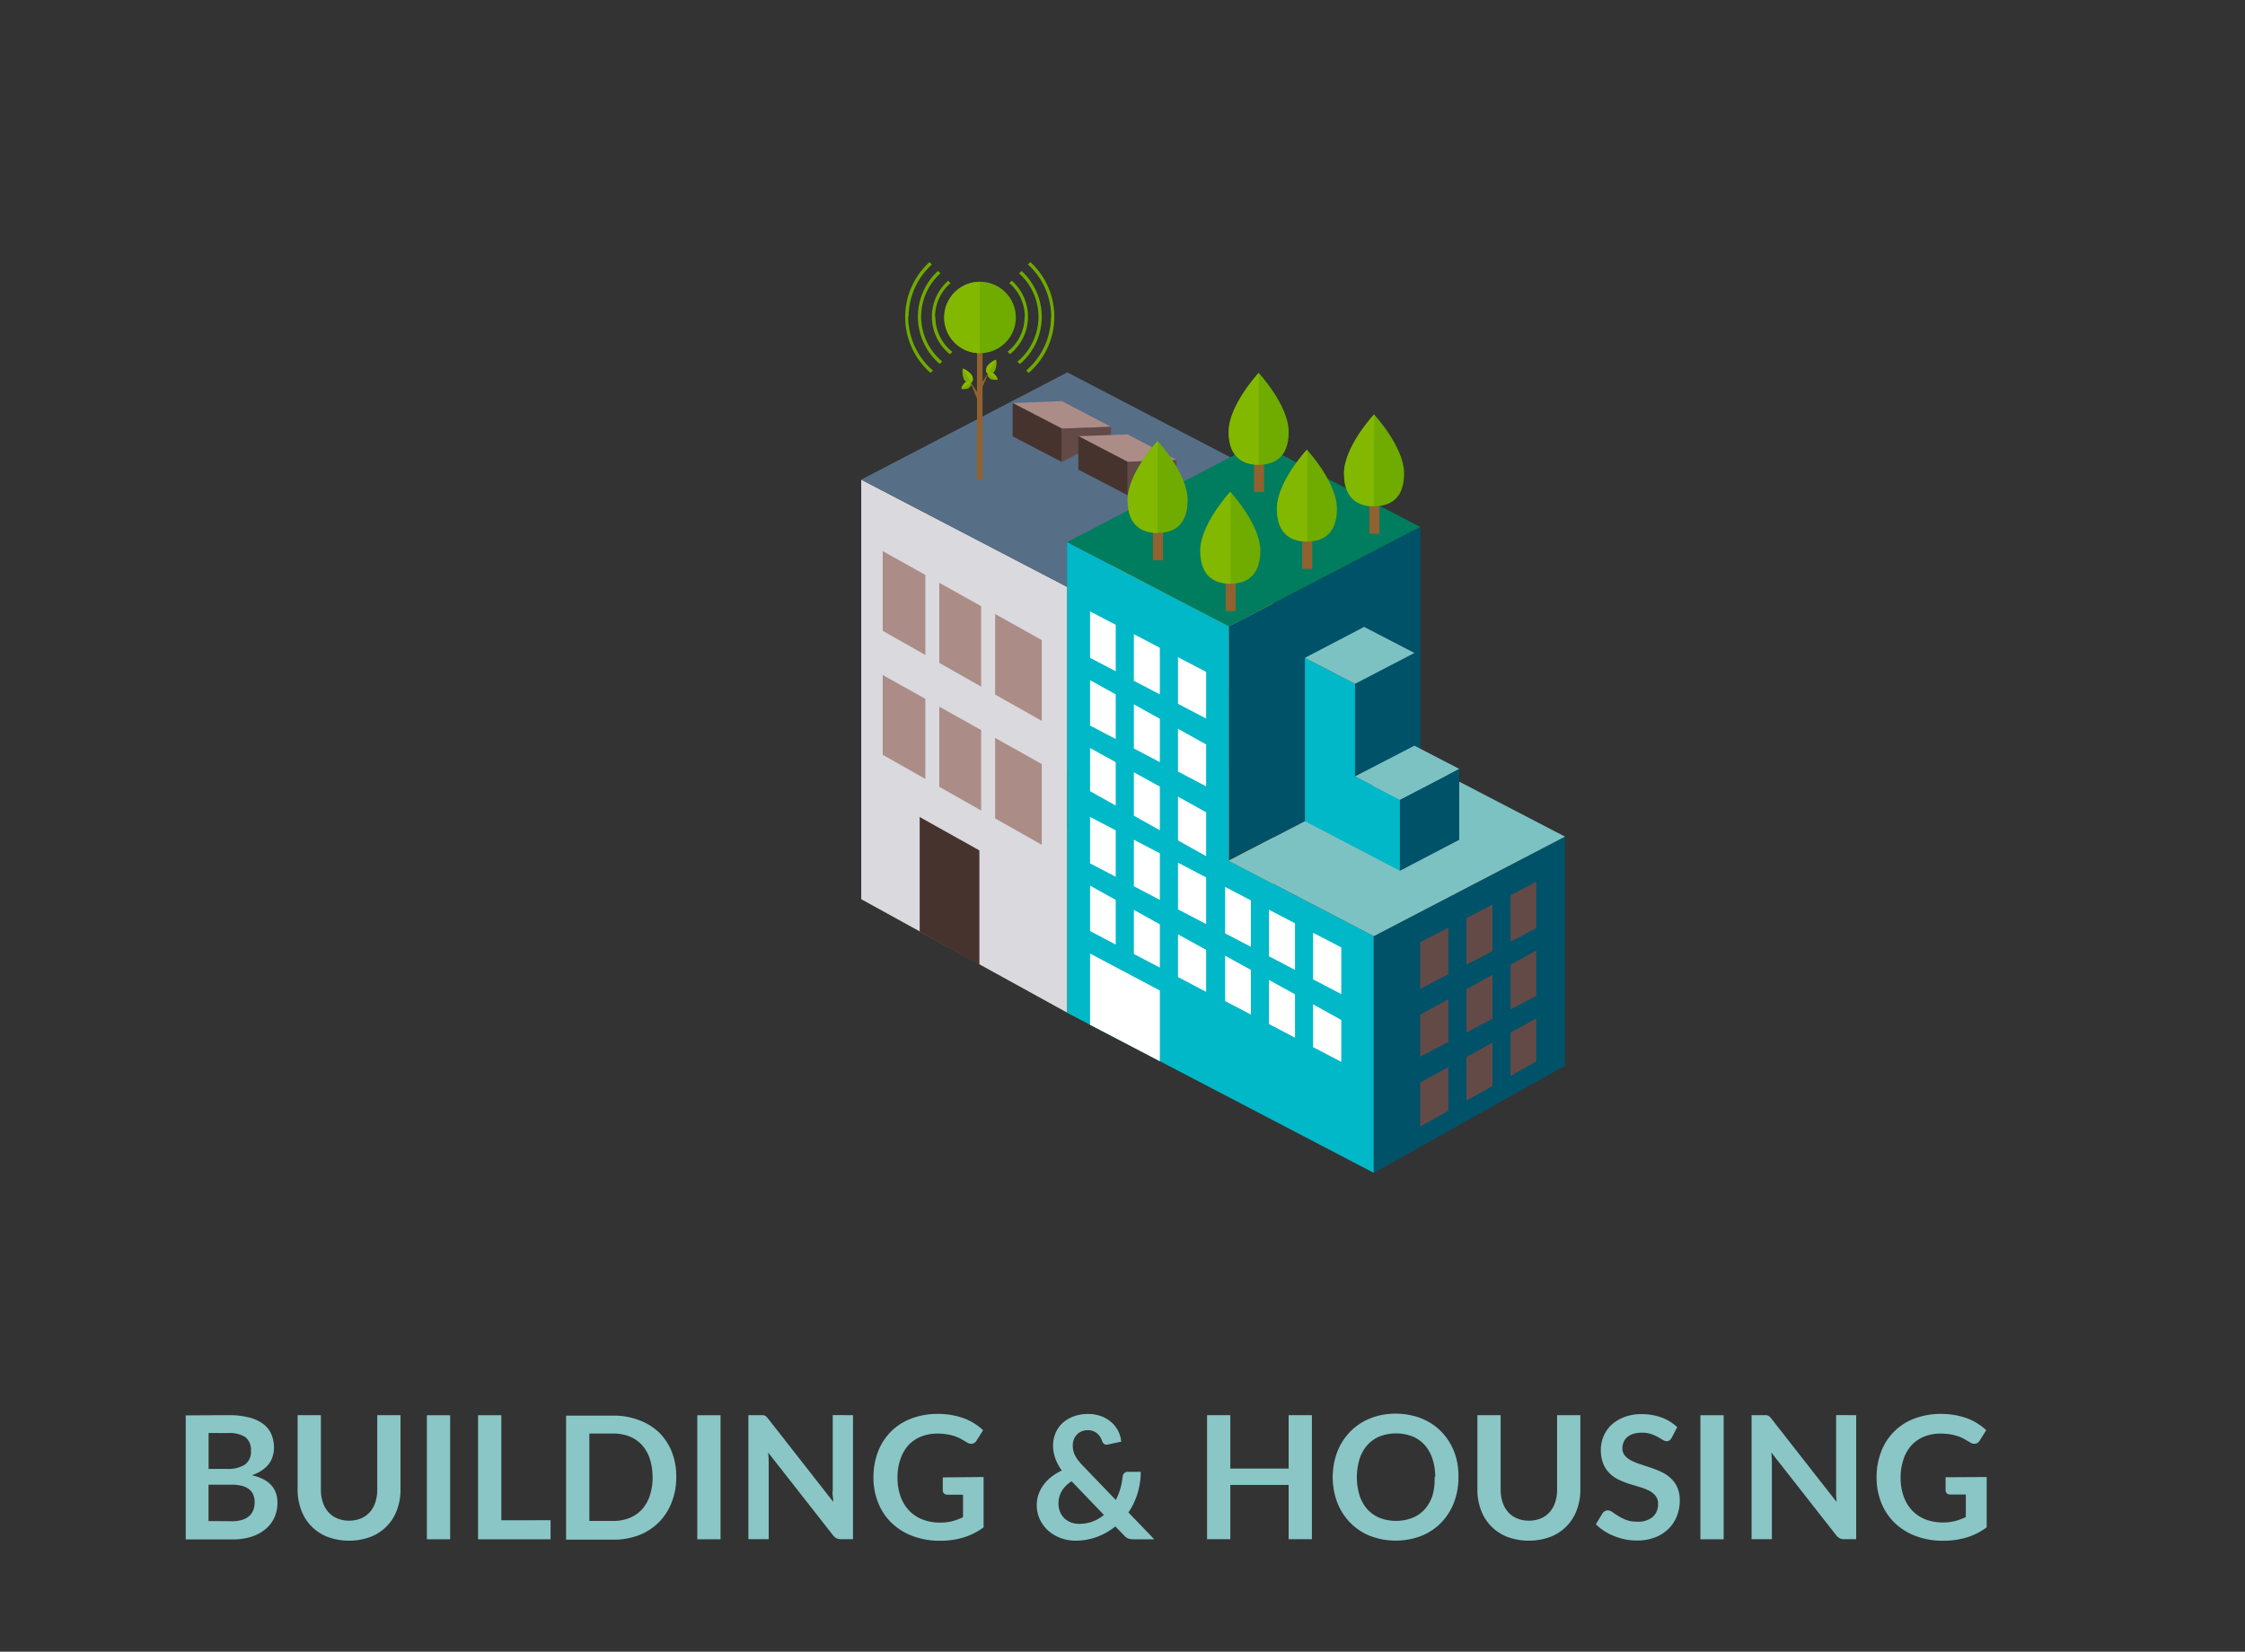 <svg id="Ebene_1" data-name="Ebene 1" xmlns="http://www.w3.org/2000/svg" xmlns:xlink="http://www.w3.org/1999/xlink" viewBox="0 0 289.51 213.04"><rect x="0" y="0" width="289.51" height="213.04" fill="#333333" stroke="none"/><defs><style>.cls-1{fill:none;}.cls-2{fill:#ffa859;}.cls-3{fill:#d9d9de;}.cls-4{fill:#ff8c36;}.cls-5{fill:#576e87;}.cls-6{fill:#ab8c87;}.cls-7{fill:#47332e;}.cls-8{fill:#634a47;}.cls-9{fill:#ab8f75;}.cls-10{fill:#00b8c7;}.cls-11{fill:#005269;}.cls-12{fill:#007d5e;}.cls-13{fill:#7dc2c2;}.cls-14{fill:#fff;}.cls-15{clip-path:url(#clip-path);}.cls-16{fill:#7aad00;}.cls-17{fill:#8cba00;}.cls-18{fill:#916130;}.cls-19{fill:#70ab00;}.cls-20{fill:#82b800;}.cls-21{fill:#008f70;}.cls-22{fill:#4042a1;}.cls-23{fill:#6b8096;}.cls-24{fill:#8ac6c6;}</style><clipPath id="clip-path"><rect class="cls-1" width="289.51" height="213.04"/></clipPath></defs><title>numa_building</title><polygon class="cls-2" points="207.34 151.81 207.35 151.91 207.35 151.81 207.34 151.81"/><polygon class="cls-3" points="111.06 61.86 137.64 75.71 137.64 99.44 137.61 99.44 137.61 106.88 137.61 130.61 111.06 115.98 111.06 61.86"/><polygon class="cls-4" points="137.64 99.45 137.64 75.71 164.19 61.86 164.19 114.14 137.61 130.61 137.61 106.88 137.64 106.88 137.64 99.45"/><polygon class="cls-5" points="111.06 61.86 137.64 48.03 164.19 61.86 137.64 75.71 111.06 61.86"/><polygon class="cls-6" points="136.94 55.28 130.59 51.98 136.94 51.74 143.26 55.05 136.94 55.28"/><polygon class="cls-7" points="130.59 51.98 136.94 55.28 136.94 59.59 130.59 56.28 130.59 51.98"/><polygon class="cls-8" points="143.26 55.05 143.26 56.28 136.94 59.59 136.94 55.28 143.26 55.05"/><polygon class="cls-6" points="145.4 59.56 139.06 56.26 145.4 56.03 151.72 59.33 145.4 59.56"/><polygon class="cls-8" points="151.72 59.33 151.72 60.57 145.4 63.87 145.4 59.56 151.72 59.33"/><polygon class="cls-7" points="139.06 56.26 145.41 59.56 145.41 63.87 139.06 60.57 139.06 56.26"/><polygon class="cls-9" points="148.62 88.34 154.02 85.28 154.02 74.94 148.62 77.97 148.62 88.34"/><polygon class="cls-9" points="146.82 78.97 140.81 82.34 140.81 92.76 146.82 89.35 146.82 78.97"/><polygon class="cls-9" points="155.82 73.94 155.82 84.26 161.32 81.14 161.32 70.86 155.82 73.94"/><polygon class="cls-6" points="126.53 88.56 121.13 85.5 121.13 75.17 126.53 78.19 126.53 88.56"/><polygon class="cls-6" points="128.33 79.2 134.34 82.56 134.34 92.98 128.33 89.58 128.33 79.2"/><polygon class="cls-6" points="119.33 74.16 119.33 84.48 113.83 81.36 113.83 71.08 119.33 74.16"/><polygon class="cls-6" points="126.53 104.54 121.13 101.48 121.13 91.15 126.53 94.17 126.53 104.54"/><polygon class="cls-6" points="128.33 95.18 134.34 98.55 134.34 108.96 128.33 105.56 128.33 95.18"/><polygon class="cls-6" points="119.33 90.14 119.33 100.47 113.83 97.35 113.83 87.06 119.33 90.14"/><polygon class="cls-9" points="148.62 104.54 154.02 101.48 154.02 91.15 148.62 94.17 148.62 104.54"/><polygon class="cls-9" points="146.82 95.18 140.81 98.55 140.81 108.96 146.82 105.56 146.82 95.18"/><polygon class="cls-9" points="155.82 90.14 155.82 100.47 161.32 97.35 161.32 87.06 155.82 90.14"/><polygon class="cls-7" points="126.3 124.47 118.6 120.16 118.6 105.38 126.3 109.69 126.3 124.47"/><polygon class="cls-10" points="177.16 151.28 137.61 130.63 137.61 69.93 158.48 80.8 158.48 111.01 177.16 120.75 177.16 151.28"/><path class="cls-11" d="M177.16,151.28V120.75l24.66-12.84v29.55Zm6-83.32V98.2L158.48,111V80.8Z"/><polygon class="cls-12" points="183.14 67.96 158.48 80.8 137.61 69.92 162.27 57.09 183.14 67.96"/><polygon class="cls-13" points="183.14 98.2 201.82 107.91 177.16 120.75 158.48 111.01 183.14 98.2"/><polygon class="cls-10" points="174.74 100.14 180.52 103.15 180.52 112.32 168.28 105.92 168.28 84.85 174.74 88.2 174.74 100.14"/><path class="cls-11" d="M180.52,112.32v-9.17l7.66-4v9.17Zm-5.78-24.12,7.66-4v12l-7.66,4Z"/><polygon class="cls-13" points="174.74 88.2 168.28 84.85 175.91 80.86 182.4 84.22 174.74 88.2"/><polygon class="cls-13" points="180.52 103.15 174.74 100.14 182.4 96.18 188.18 99.17 180.52 103.15"/><polygon class="cls-8" points="194.8 130.19 198.11 128.45 198.11 122.6 194.8 124.43 194.8 130.19"/><polygon class="cls-8" points="194.8 121.45 198.11 119.72 198.11 113.73 194.8 115.46 194.8 121.45"/><polygon class="cls-8" points="186.78 128.87 183.14 130.89 183.14 136.29 186.78 134.39 186.78 128.87"/><polygon class="cls-8" points="189.11 124.43 192.47 122.68 192.47 116.67 189.11 118.42 189.11 124.43"/><polygon class="cls-8" points="192.47 125.72 189.11 127.58 189.11 133.17 192.47 131.41 192.47 125.72"/><polygon class="cls-8" points="192.47 140.08 192.47 134.48 189.11 136.34 189.11 141.96 192.47 140.08"/><polygon class="cls-8" points="186.78 137.63 183.14 139.64 183.14 145.31 186.78 143.27 186.78 137.63"/><polygon class="cls-8" points="186.78 125.65 186.78 119.64 183.14 121.53 183.14 127.56 186.78 125.65"/><polygon class="cls-8" points="198.11 131.35 194.8 133.19 194.8 138.77 198.11 136.91 198.11 131.35"/><polygon class="cls-14" points="143.88 95.32 140.57 93.58 140.57 87.73 143.88 89.56 143.88 95.32"/><polygon class="cls-14" points="143.88 86.58 140.57 84.85 140.57 78.86 143.88 80.59 143.88 86.58"/><polygon class="cls-14" points="151.91 94 155.54 96.02 155.54 101.42 151.91 99.52 151.91 94"/><polygon class="cls-14" points="149.57 89.56 146.22 87.81 146.22 81.8 149.57 83.55 149.57 89.56"/><polygon class="cls-14" points="146.22 90.85 149.57 92.71 149.57 98.3 146.22 96.54 146.22 90.85"/><polygon class="cls-14" points="146.22 105.21 146.22 99.61 149.57 101.46 149.57 107.09 146.22 105.21"/><polygon class="cls-14" points="151.91 102.75 155.54 104.77 155.54 110.43 151.91 108.4 151.91 102.75"/><polygon class="cls-14" points="151.91 90.78 151.91 84.77 155.54 86.66 155.54 92.68 151.91 90.78"/><polygon class="cls-14" points="140.57 96.48 143.88 98.31 143.88 103.9 140.57 102.05 140.57 96.48"/><polygon class="cls-14" points="143.88 121.83 140.57 120.09 140.57 114.23 143.88 116.07 143.88 121.83"/><polygon class="cls-14" points="143.88 113.09 140.57 111.36 140.57 105.37 143.88 107.1 143.88 113.09"/><polygon class="cls-14" points="151.91 120.51 155.54 122.52 155.54 127.93 151.91 126.02 151.91 120.51"/><polygon class="cls-14" points="149.57 116.07 146.22 114.31 146.22 108.31 149.57 110.06 149.57 116.07"/><polygon class="cls-14" points="146.22 117.36 149.57 119.22 149.57 124.8 146.22 123.05 146.22 117.36"/><polygon class="cls-14" points="151.91 117.29 151.91 111.27 155.54 113.17 155.54 119.19 151.91 117.29"/><polygon class="cls-14" points="140.57 122.99 149.57 127.76 149.57 136.88 140.57 132.18 140.57 122.99"/><polygon class="cls-14" points="161.31 130.86 157.99 129.12 157.99 123.27 161.31 125.1 161.31 130.86"/><polygon class="cls-14" points="161.31 122.12 157.99 120.39 157.99 114.4 161.31 116.13 161.31 122.12"/><polygon class="cls-14" points="169.33 129.54 172.97 131.56 172.97 136.96 169.33 135.06 169.33 129.54"/><polygon class="cls-14" points="167 125.1 163.64 123.34 163.64 117.34 167 119.09 167 125.1"/><polygon class="cls-14" points="163.64 126.39 167 128.25 167 133.84 163.64 132.08 163.64 126.39"/><polygon class="cls-14" points="169.33 126.32 169.33 120.31 172.97 122.2 172.97 128.22 169.33 126.32"/><g class="cls-15"><path class="cls-16" d="M128.32,47.77c-.3.5-.64.59-.91.44s-.35-.51-.06-1a2.55,2.55,0,0,1,1.12-.8,2.55,2.55,0,0,1-.16,1.37"/><path class="cls-17" d="M128.47,46.39a2.55,2.55,0,0,0-1.12.8,1.15,1.15,0,0,0-.18.57.48.48,0,0,0,.22.43h0a.31.31,0,0,1,.09-.1Z"/><path class="cls-16" d="M127.7,48.82c-.35-.21-.42-.45-.31-.63s.35-.25.7,0a1.76,1.76,0,0,1,.57.78,1.79,1.79,0,0,1-1-.11"/><path class="cls-17" d="M127.7,48a.36.36,0,0,0-.22.07.34.34,0,0,0-.09.1l1.27.75a1.79,1.79,0,0,0-.56-.79.81.81,0,0,0-.4-.13"/><path class="cls-16" d="M124.3,48.92c.3.5.64.59.91.44s.35-.51.06-1a2.53,2.53,0,0,0-1.12-.8,2.54,2.54,0,0,0,.16,1.37"/><path class="cls-17" d="M124.15,47.54l1,1.69a.36.36,0,0,1,.09.1h0a.49.49,0,0,0,.22-.43,1.13,1.13,0,0,0-.18-.57,2.53,2.53,0,0,0-1.12-.8"/><path class="cls-16" d="M124.92,50c.35-.2.42-.45.31-.63s-.35-.25-.7,0a1.79,1.79,0,0,0-.56.79,1.77,1.77,0,0,0,1-.11"/><path class="cls-17" d="M124.92,49.16a.82.82,0,0,0-.4.13,1.79,1.79,0,0,0-.56.79l1.27-.75a.36.36,0,0,0-.09-.1.35.35,0,0,0-.22-.07"/></g><rect class="cls-18" x="125.99" y="44.75" width="0.72" height="17.12"/><g class="cls-15"><path class="cls-18" d="M126.67,49.29l.77-1.2s-.54,1.47-.73,1.78"/><path class="cls-18" d="M126.13,50.75l-1-1.52s.68,1.86.92,2.25"/><path class="cls-19" d="M131,40.95a4.6,4.6,0,1,1-4.6-4.6,4.6,4.6,0,0,1,4.6,4.6"/><path class="cls-20" d="M126.35,36.35a4.6,4.6,0,0,0,0,9.2Z"/></g><rect class="cls-18" x="158.05" y="73.5" width="1.3" height="5.32"/><g class="cls-15"><path class="cls-19" d="M158.65,63.43v0l0,0s-3.88,4.17-3.88,7.62,2,4.24,3.88,4.24h0c1.84,0,3.88-.79,3.88-4.24s-3.88-7.62-3.88-7.62"/><path class="cls-21" d="M158.68,63.43l0,0,0,0v0Z"/><path class="cls-20" d="M158.67,63.45c-.28.3-3.86,4.28-3.86,7.6s2,4.22,3.81,4.24h.08V63.48l0,0"/><path class="cls-22" d="M104.95,110.23l0,0,0,0v0Z"/></g><rect class="cls-18" x="148.68" y="66.95" width="1.3" height="5.33"/><g class="cls-15"><path class="cls-19" d="M149.28,56.88v0l0,0s-3.88,4.17-3.88,7.62,2,4.24,3.88,4.24h0c1.84,0,3.88-.79,3.88-4.24s-3.88-7.62-3.88-7.62"/><path class="cls-23" d="M149.31,56.88l0,0,0,0v-.05Z"/><path class="cls-20" d="M149.29,56.9c-.28.3-3.86,4.28-3.86,7.6s2,4.24,3.86,4.24h0V56.93l0,0"/></g><rect class="cls-18" x="161.71" y="58.16" width="1.3" height="5.32"/><g class="cls-15"><path class="cls-19" d="M162.31,48.09l0,0v0s-3.88,4.17-3.88,7.62,2,4.24,3.88,4.24h0c1.84,0,3.88-.79,3.88-4.24s-3.88-7.62-3.88-7.62"/><path class="cls-14" d="M162.35,48.09l0,0,0,0v0Z"/></g><g class="cls-15"><path class="cls-20" d="M162.33,48.11c-.28.3-3.86,4.28-3.86,7.6s2,4.24,3.86,4.24h0V48.14l0,0"/><path class="cls-14" d="M103.86,7.22l0,0,0,0v0Z"/><path class="cls-14" d="M95.12,0l0,0,0,0V0Z"/><path class="cls-14" d="M76.71,5l0,0,0,0V5Z"/><path class="cls-14" d="M85.66,10.61l0,0h0Z"/><path class="cls-21" d="M85.67,10.62h0l0,0v0Z"/></g><g class="cls-15"><path class="cls-21" d="M94.54,16.54l0,0,0,0v0Z"/></g><rect class="cls-18" x="167.93" y="68.04" width="1.3" height="5.33"/><g class="cls-15"><path class="cls-19" d="M168.53,58l0,0v0s-3.88,4.17-3.88,7.62,2,4.24,3.88,4.24h0c1.84,0,3.88-.79,3.88-4.24S168.53,58,168.53,58"/><path class="cls-14" d="M168.56,58l0,0,0,0V58Z"/></g><g class="cls-15"><path class="cls-20" d="M168.55,58c-.28.3-3.86,4.28-3.86,7.6s2,4.22,3.82,4.24h.07V58l0,0"/></g><rect class="cls-18" x="176.59" y="63.52" width="1.3" height="5.33"/><g class="cls-15"><path class="cls-19" d="M177.19,53.45l0,0v0s-3.88,4.17-3.88,7.62,2,4.24,3.88,4.24h0c1.84,0,3.88-.79,3.88-4.24s-3.88-7.62-3.88-7.62"/><path class="cls-14" d="M177.22,53.45l0,0,0,0v0Z"/></g><g class="cls-15"><path class="cls-20" d="M177.2,53.47c-.28.3-3.86,4.28-3.86,7.6s2,4.24,3.86,4.24h0V53.51l0,0"/><path class="cls-19" d="M120.58,40.85a5.75,5.75,0,0,1,2-4.33l-.31-.31a6.19,6.19,0,0,0,.23,9.48l.31-.31a5.77,5.77,0,0,1-2.19-4.52"/><path class="cls-19" d="M132.13,40.85a5.76,5.76,0,0,1-2.2,4.52l.31.31a6.19,6.19,0,0,0,.23-9.48l-.31.31a5.75,5.75,0,0,1,2,4.33"/><path class="cls-19" d="M118.79,40.85a7.54,7.54,0,0,1,2.49-5.6l-.31-.31a8,8,0,0,0,.22,12l.31-.31a7.55,7.55,0,0,1-2.71-5.8"/><path class="cls-19" d="M133.92,40.85a7.55,7.55,0,0,1-2.71,5.8l.31.31a8,8,0,0,0,.22-12l-.31.31a7.53,7.53,0,0,1,2.49,5.6"/><path class="cls-19" d="M117.17,40.85a9.15,9.15,0,0,1,3-6.73l-.31-.31A9.58,9.58,0,0,0,120,48.1l.31-.31a9.14,9.14,0,0,1-3.19-6.94"/><path class="cls-19" d="M135.53,40.85a9.15,9.15,0,0,1-3.19,6.94l.31.31a9.58,9.58,0,0,0,.22-14.3l-.31.31a9.14,9.14,0,0,1,3,6.73"/></g><path class="cls-24" d="M29.44,182.53a10.54,10.54,0,0,1,2.69.3,5.12,5.12,0,0,1,1.83.85A3.31,3.31,0,0,1,35,185a4.51,4.51,0,0,1,.33,1.77,3.49,3.49,0,0,1-.17,1.08,3.13,3.13,0,0,1-.51,1,3.88,3.88,0,0,1-.89.81,5.39,5.39,0,0,1-1.28.62q3.3.74,3.3,3.56a4.55,4.55,0,0,1-.39,1.88,4.15,4.15,0,0,1-1.13,1.49,5.4,5.4,0,0,1-1.83,1,8,8,0,0,1-2.48.35h-6v-16Zm-2.54,2.3v4.63h2.37a4,4,0,0,0,2.31-.55,2,2,0,0,0,.78-1.76,2.09,2.09,0,0,0-.71-1.78,3.7,3.7,0,0,0-2.21-.53Zm3,11.38a4.23,4.23,0,0,0,1.4-.2,2.4,2.4,0,0,0,.9-.53,2,2,0,0,0,.49-.78,2.92,2.92,0,0,0,.15-.94,2.5,2.5,0,0,0-.17-.94,1.75,1.75,0,0,0-.52-.71,2.44,2.44,0,0,0-.91-.45,5.08,5.08,0,0,0-1.35-.16h-3v4.69Z"/><path class="cls-24" d="M45,196.14a3.93,3.93,0,0,0,1.54-.29,3.16,3.16,0,0,0,1.15-.81,3.58,3.58,0,0,0,.71-1.26,5.2,5.2,0,0,0,.25-1.66v-9.59h3v9.59a7.39,7.39,0,0,1-.46,2.64,5.86,5.86,0,0,1-3.4,3.47,8.06,8.06,0,0,1-5.55,0,5.86,5.86,0,0,1-3.4-3.47,7.38,7.38,0,0,1-.46-2.64v-9.59h3v9.58a5.2,5.2,0,0,0,.25,1.66,3.6,3.6,0,0,0,.72,1.27,3.19,3.19,0,0,0,1.15.81A3.92,3.92,0,0,0,45,196.14Z"/><path class="cls-24" d="M58.05,198.54h-3v-16h3Z"/><path class="cls-24" d="M71,196.08v2.46H61.65v-16h3v13.55Z"/><path class="cls-24" d="M87.21,190.53a8.65,8.65,0,0,1-.59,3.23A7.25,7.25,0,0,1,82.42,198a9,9,0,0,1-3.32.59H73v-16h6.1a9,9,0,0,1,3.32.59A7.5,7.5,0,0,1,85,184.77a7.36,7.36,0,0,1,1.65,2.53A8.66,8.66,0,0,1,87.21,190.53Zm-3.06,0a7.46,7.46,0,0,0-.35-2.36,4.9,4.9,0,0,0-1-1.77,4.39,4.39,0,0,0-1.59-1.11,5.46,5.46,0,0,0-2.11-.39H76v11.27H79.1a5.46,5.46,0,0,0,2.11-.39,4.39,4.39,0,0,0,1.59-1.11,4.89,4.89,0,0,0,1-1.77A7.45,7.45,0,0,0,84.16,190.53Z"/><path class="cls-24" d="M92.92,198.54h-3v-16h3Z"/><path class="cls-24" d="M110,182.53v16h-1.53a1.35,1.35,0,0,1-.59-.12,1.38,1.38,0,0,1-.46-.39l-8.36-10.67q.07.73.07,1.35v9.83H96.51v-16h1.56l.33,0a.78.78,0,0,1,.24.07.81.81,0,0,1,.2.14,2.3,2.3,0,0,1,.22.25l8.39,10.72q0-.39-.06-.76t0-.7v-9.73Z"/><path class="cls-24" d="M126.84,190.51V197a8.48,8.48,0,0,1-2.6,1.31,10.16,10.16,0,0,1-3,.42,9.84,9.84,0,0,1-3.55-.61,7.94,7.94,0,0,1-2.71-1.69,7.42,7.42,0,0,1-1.73-2.59,8.68,8.68,0,0,1-.61-3.29,9,9,0,0,1,.59-3.31,7.29,7.29,0,0,1,4.29-4.27,9.46,9.46,0,0,1,3.45-.6,10.11,10.11,0,0,1,1.82.16,9.18,9.18,0,0,1,1.57.43,6.84,6.84,0,0,1,1.32.66,7.94,7.94,0,0,1,1.1.85l-.85,1.35a.81.81,0,0,1-.52.39.93.93,0,0,1-.7-.16l-.73-.42a4.7,4.7,0,0,0-.81-.37,6.8,6.8,0,0,0-1-.25,7.42,7.42,0,0,0-1.29-.1,5.53,5.53,0,0,0-2.14.4,4.52,4.52,0,0,0-1.63,1.14,5.14,5.14,0,0,0-1,1.78,7,7,0,0,0-.37,2.33,7.15,7.15,0,0,0,.39,2.45,5.16,5.16,0,0,0,1.11,1.83A4.73,4.73,0,0,0,119,196a6.14,6.14,0,0,0,2.25.39,6.07,6.07,0,0,0,1.58-.19,7.76,7.76,0,0,0,1.36-.51v-2.9h-2a.6.6,0,0,1-.45-.16.53.53,0,0,1-.16-.39v-1.68Z"/><path class="cls-24" d="M148.85,198.54h-2.68a1.94,1.94,0,0,1-.68-.1,1.51,1.51,0,0,1-.55-.42l-1.11-1.14a8.21,8.21,0,0,1-2.36,1.35,8,8,0,0,1-2.82.49,5.37,5.37,0,0,1-1.81-.32,5,5,0,0,1-1.59-.91,4.6,4.6,0,0,1-1.12-1.45,4.19,4.19,0,0,1-.43-1.91,4.13,4.13,0,0,1,.24-1.42,4.79,4.79,0,0,1,.68-1.25,5.38,5.38,0,0,1,1-1,7.08,7.08,0,0,1,1.31-.79,6.15,6.15,0,0,1-.86-1.62,4.93,4.93,0,0,1-.27-1.58,4.14,4.14,0,0,1,.3-1.58,3.74,3.74,0,0,1,.88-1.3,4.22,4.22,0,0,1,1.42-.88,5.23,5.23,0,0,1,1.9-.33,4.79,4.79,0,0,1,1.74.3,4.2,4.2,0,0,1,1.32.8,3.79,3.79,0,0,1,.86,1.14,3.65,3.65,0,0,1,.37,1.33l-1.74.37a.59.59,0,0,1-.71-.42,2.79,2.79,0,0,0-.26-.55,2,2,0,0,0-.38-.45,1.73,1.73,0,0,0-.52-.31,1.87,1.87,0,0,0-.69-.12,2.06,2.06,0,0,0-.83.16,1.82,1.82,0,0,0-.61.43,1.9,1.9,0,0,0-.38.63,2.17,2.17,0,0,0-.13.76,3.08,3.08,0,0,0,.07.64,2.61,2.61,0,0,0,.22.62,4,4,0,0,0,.4.64,7.91,7.91,0,0,0,.61.7l4.25,4.42a7.71,7.71,0,0,0,.59-1.47,8.2,8.2,0,0,0,.29-1.57A.72.72,0,0,1,145,190a.52.52,0,0,1,.4-.16h1.71a9.67,9.67,0,0,1-.42,2.79,9,9,0,0,1-1.17,2.45Zm-10.66-7.48a3.79,3.79,0,0,0-1.29,1.3,3.14,3.14,0,0,0-.4,1.56,2.74,2.74,0,0,0,.21,1.1,2.45,2.45,0,0,0,.57.83,2.52,2.52,0,0,0,.84.52,2.86,2.86,0,0,0,1,.18,5,5,0,0,0,1.78-.3,5.08,5.08,0,0,0,1.46-.85Z"/><path class="cls-24" d="M169.18,182.53v16h-3v-7h-7.52v7h-3v-16h3v6.89h7.52v-6.89Z"/><path class="cls-24" d="M188.08,190.53a9,9,0,0,1-.58,3.26,7.65,7.65,0,0,1-1.64,2.6,7.45,7.45,0,0,1-2.56,1.71,9.26,9.26,0,0,1-6.63,0,7.51,7.51,0,0,1-2.56-1.71,7.68,7.68,0,0,1-1.66-2.6,9.36,9.36,0,0,1,0-6.52,7.69,7.69,0,0,1,1.66-2.6,7.53,7.53,0,0,1,2.56-1.71,8.62,8.62,0,0,1,3.31-.62,9,9,0,0,1,2.29.28,8,8,0,0,1,2,.8,7.26,7.26,0,0,1,1.61,1.25,7.61,7.61,0,0,1,1.21,1.64,8,8,0,0,1,.76,2A9.38,9.38,0,0,1,188.08,190.53Zm-3,0a7.36,7.36,0,0,0-.35-2.36,5.06,5.06,0,0,0-1-1.78,4.32,4.32,0,0,0-1.59-1.12,5.94,5.94,0,0,0-4.22,0,4.37,4.37,0,0,0-1.59,1.12,5,5,0,0,0-1,1.78,8.06,8.06,0,0,0,0,4.73,5,5,0,0,0,1,1.77,4.39,4.39,0,0,0,1.59,1.11,5.93,5.93,0,0,0,4.22,0,4.34,4.34,0,0,0,1.59-1.11,5,5,0,0,0,1-1.77A7.36,7.36,0,0,0,185,190.53Z"/><path class="cls-24" d="M197.15,196.14a3.93,3.93,0,0,0,1.54-.29,3.16,3.16,0,0,0,1.15-.81,3.58,3.58,0,0,0,.71-1.26,5.2,5.2,0,0,0,.25-1.66v-9.59h3v9.59a7.4,7.4,0,0,1-.46,2.64,5.87,5.87,0,0,1-3.41,3.47,8.06,8.06,0,0,1-5.55,0,5.86,5.86,0,0,1-3.4-3.47,7.38,7.38,0,0,1-.46-2.64v-9.59h3v9.58a5.2,5.2,0,0,0,.25,1.66,3.6,3.6,0,0,0,.72,1.27,3.19,3.19,0,0,0,1.15.81A3.93,3.93,0,0,0,197.15,196.14Z"/><path class="cls-24" d="M215.58,185.44a1,1,0,0,1-.28.34.63.63,0,0,1-.37.11,1,1,0,0,1-.5-.17l-.65-.38a5.36,5.36,0,0,0-.88-.38,3.7,3.7,0,0,0-1.19-.17,3.56,3.56,0,0,0-1.08.15,2.28,2.28,0,0,0-.78.42,1.66,1.66,0,0,0-.47.64,2.09,2.09,0,0,0-.16.81,1.41,1.41,0,0,0,.32.94,2.64,2.64,0,0,0,.84.64,7.89,7.89,0,0,0,1.18.48l1.36.45a12.67,12.67,0,0,1,1.36.55,4.7,4.7,0,0,1,1.18.8,3.63,3.63,0,0,1,.84,1.18,4.11,4.11,0,0,1,.32,1.69,5.52,5.52,0,0,1-.37,2,4.69,4.69,0,0,1-1.08,1.65,5.12,5.12,0,0,1-1.74,1.11,6.44,6.44,0,0,1-2.36.4,7.62,7.62,0,0,1-1.51-.15,7.93,7.93,0,0,1-1.42-.43,7.68,7.68,0,0,1-1.28-.66,6.18,6.18,0,0,1-1.06-.86l.87-1.43a.94.94,0,0,1,.29-.26.72.72,0,0,1,.38-.1,1.06,1.06,0,0,1,.6.23q.32.23.76.5a6,6,0,0,0,1,.5,4,4,0,0,0,1.42.23,2.92,2.92,0,0,0,2-.6,2.17,2.17,0,0,0,.7-1.73,1.61,1.61,0,0,0-.32-1,2.54,2.54,0,0,0-.84-.67,6.2,6.2,0,0,0-1.18-.46l-1.35-.41a11.67,11.67,0,0,1-1.35-.53,4.35,4.35,0,0,1-1.18-.81,3.66,3.66,0,0,1-.84-1.25,4.73,4.73,0,0,1-.32-1.84,4.43,4.43,0,0,1,1.36-3.18,5,5,0,0,1,1.64-1,6,6,0,0,1,2.24-.39,7.47,7.47,0,0,1,2.61.44,5.88,5.88,0,0,1,2,1.24Z"/><path class="cls-24" d="M222.28,198.54h-3v-16h3Z"/><path class="cls-24" d="M239.37,182.53v16h-1.53a1.35,1.35,0,0,1-.59-.12,1.38,1.38,0,0,1-.46-.39l-8.36-10.67q.07.73.07,1.35v9.83h-2.62v-16h1.56l.33,0a.78.78,0,0,1,.24.07.8.8,0,0,1,.21.14,2.26,2.26,0,0,1,.22.25l8.39,10.72q0-.39-.05-.76c0-.25,0-.48,0-.7v-9.73Z"/><path class="cls-24" d="M256.2,190.51V197a8.49,8.49,0,0,1-2.6,1.31,10.16,10.16,0,0,1-3,.42,9.84,9.84,0,0,1-3.55-.61,7.94,7.94,0,0,1-2.71-1.69,7.42,7.42,0,0,1-1.73-2.59,8.68,8.68,0,0,1-.61-3.29,9.06,9.06,0,0,1,.59-3.31,7.29,7.29,0,0,1,4.29-4.27,9.45,9.45,0,0,1,3.45-.6,10.1,10.1,0,0,1,1.82.16,9.14,9.14,0,0,1,1.57.43,6.83,6.83,0,0,1,1.32.66,8,8,0,0,1,1.1.85l-.85,1.35a.81.81,0,0,1-.52.39.93.93,0,0,1-.7-.16l-.73-.42a4.69,4.69,0,0,0-.81-.37,6.77,6.77,0,0,0-1-.25,7.42,7.42,0,0,0-1.29-.1,5.53,5.53,0,0,0-2.14.4,4.53,4.53,0,0,0-1.63,1.14,5.15,5.15,0,0,0-1,1.78,7,7,0,0,0-.37,2.33,7.12,7.12,0,0,0,.39,2.45,5.16,5.16,0,0,0,1.11,1.83,4.74,4.74,0,0,0,1.72,1.14,6.15,6.15,0,0,0,2.25.39,6.06,6.06,0,0,0,1.58-.19,7.78,7.78,0,0,0,1.36-.51v-2.9h-2a.61.61,0,0,1-.45-.16.54.54,0,0,1-.16-.39v-1.68Z"/></svg>
